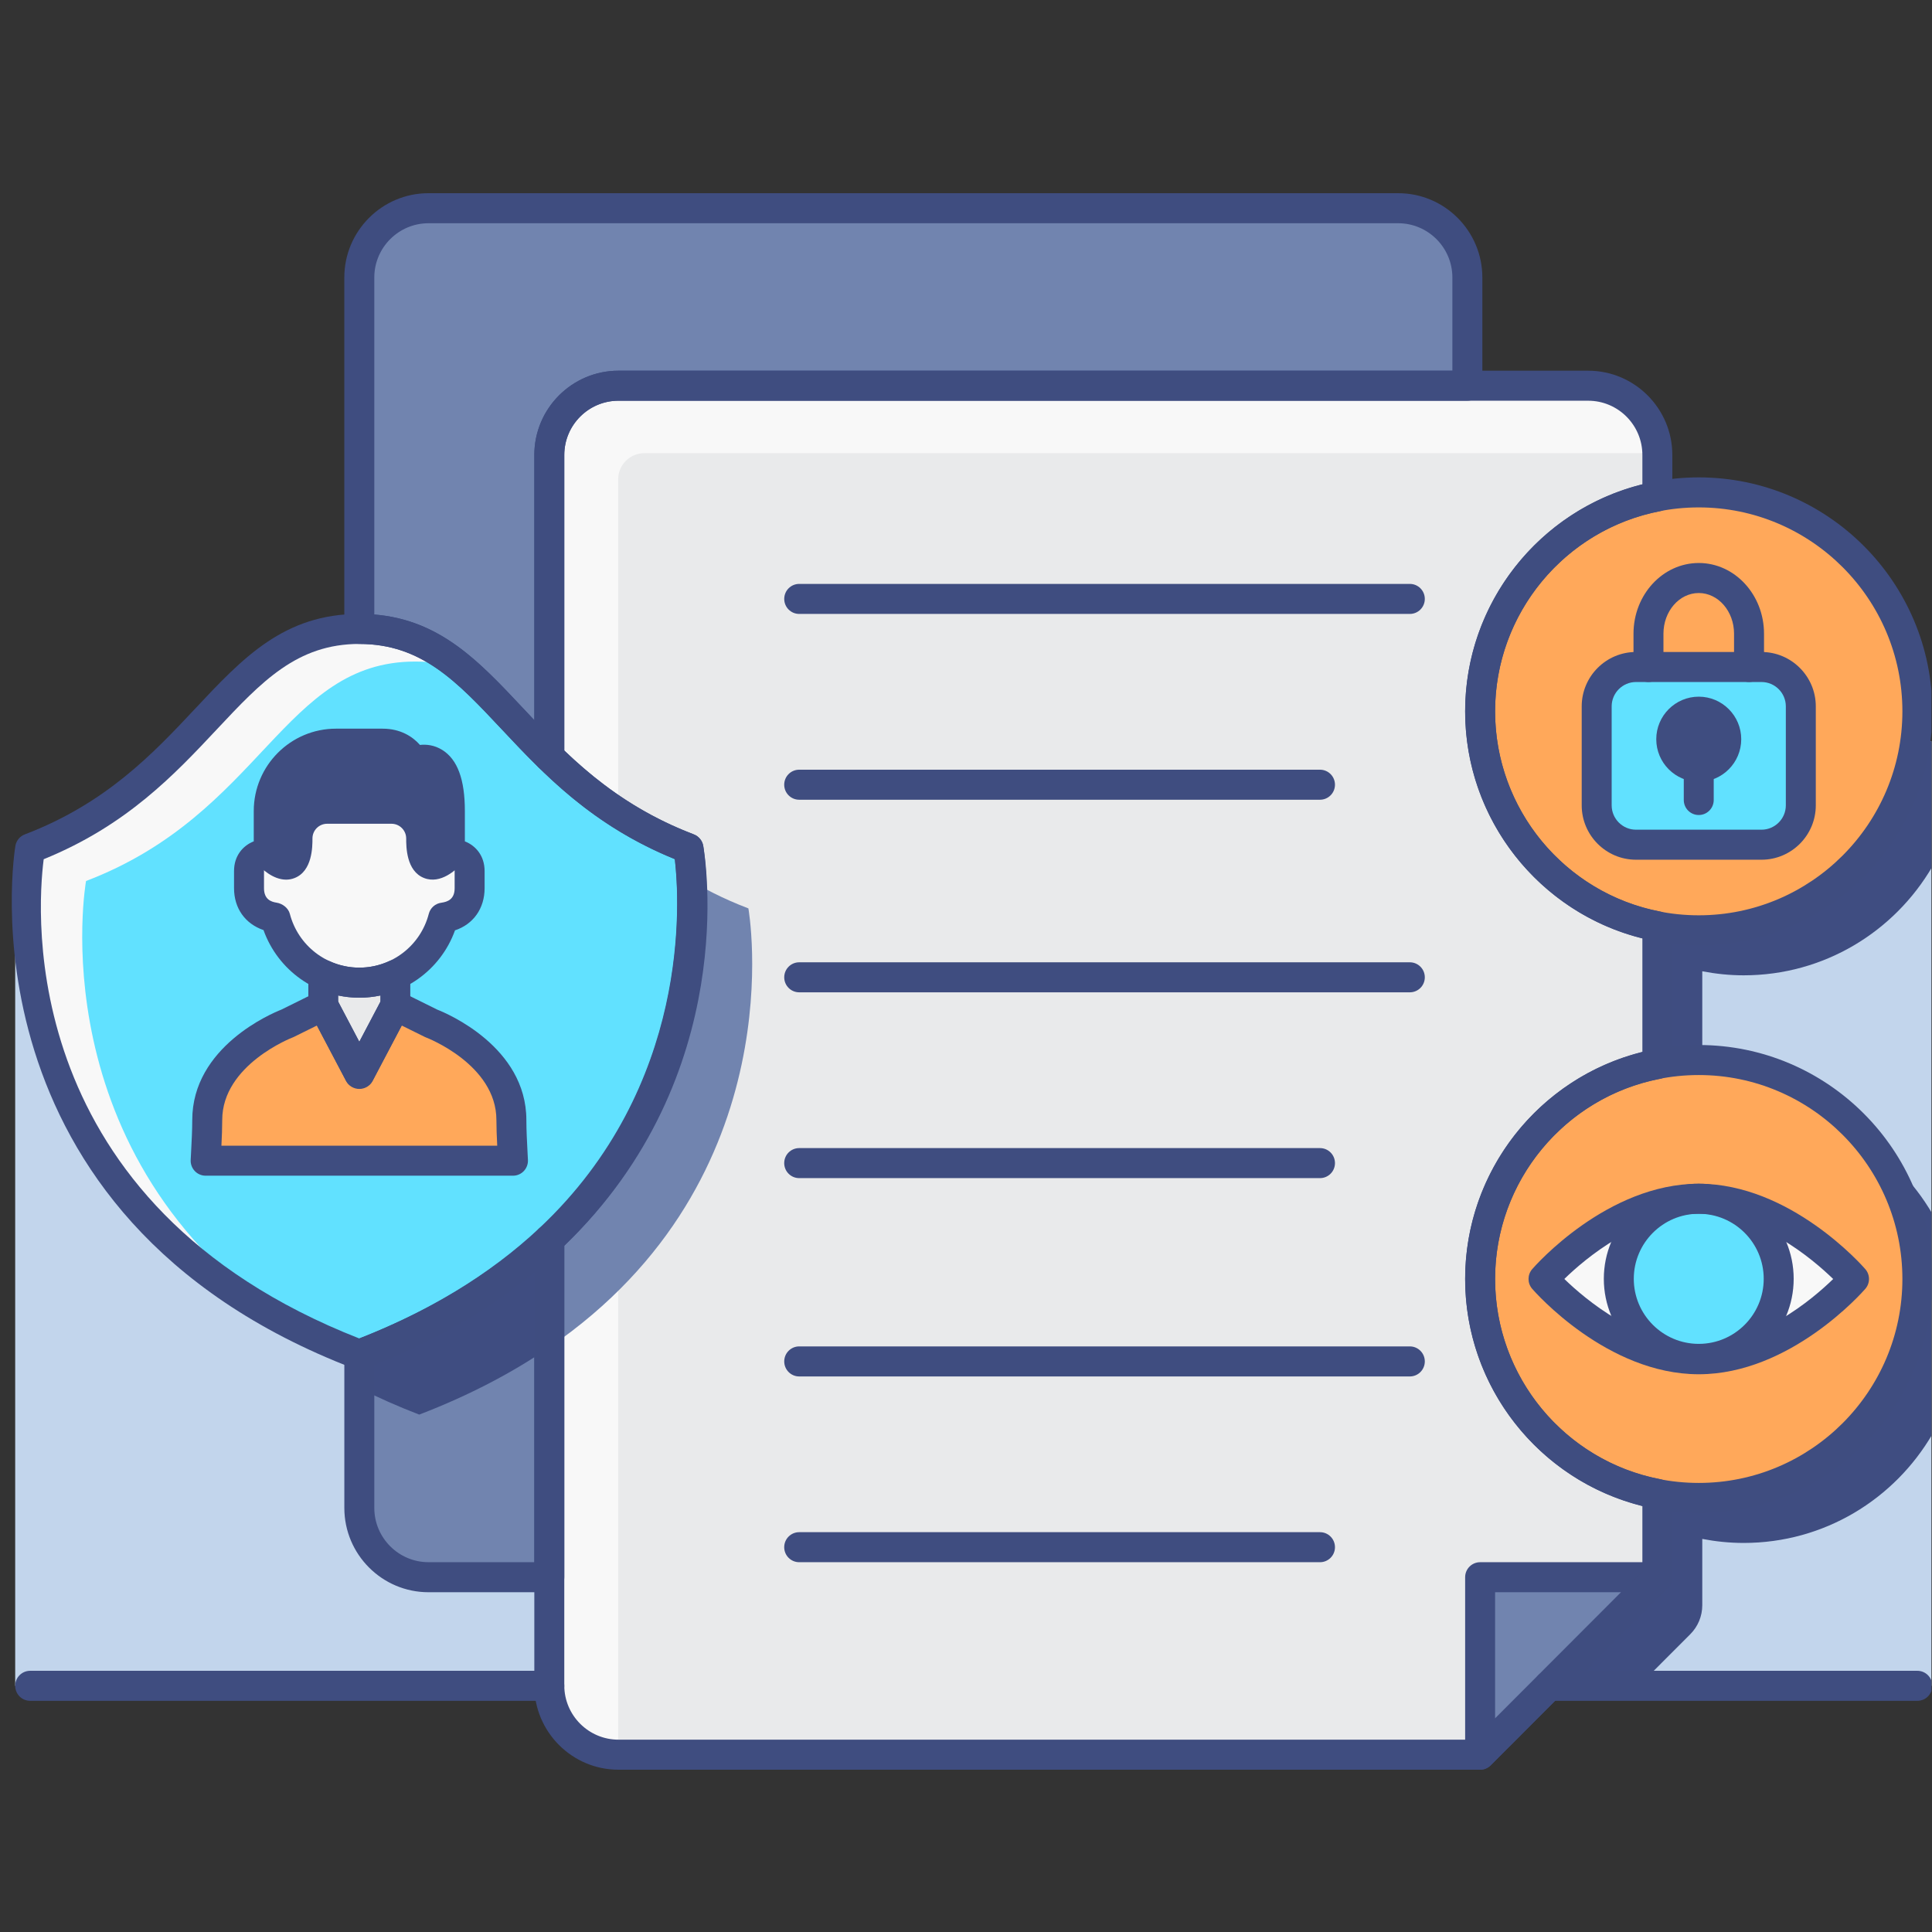 <svg xmlns="http://www.w3.org/2000/svg" xmlns:xlink="http://www.w3.org/1999/xlink" width="500" zoomAndPan="magnify" viewBox="0 0 375 375" height="500" preserveAspectRatio="xMidYMid meet" version="1.0"><rect x="0" y="0" width="375" height="375" fill="#333333" stroke="none"/><defs><clipPath id="4d7788e0f1"><path d="M 2 143 L 374.891 143 L 374.891 328 L 2 328 Z M 2 143 " clip-rule="nonzero"/></clipPath><clipPath id="6f5823581a"><path d="M 115 143 L 374.891 143 L 374.891 328 L 115 328 Z M 115 143 " clip-rule="nonzero"/></clipPath><clipPath id="e0da0ba835"><path d="M 284 303 L 325 303 L 325 343.5 L 284 343.5 Z M 284 303 " clip-rule="nonzero"/></clipPath><clipPath id="593e952931"><path d="M 103 71 L 325 71 L 325 343.5 L 103 343.5 Z M 103 71 " clip-rule="nonzero"/></clipPath><clipPath id="0486398d5f"><path d="M 66 37.5 L 288 37.5 L 288 150 L 66 150 Z M 66 37.5 " clip-rule="nonzero"/></clipPath><clipPath id="bc7ed4728e"><path d="M 284 202 L 374.891 202 L 374.891 294 L 284 294 Z M 284 202 " clip-rule="nonzero"/></clipPath><clipPath id="645ab442c7"><path d="M 284 92 L 374.891 92 L 374.891 184 L 284 184 Z M 284 92 " clip-rule="nonzero"/></clipPath><clipPath id="b96d2c1172"><path d="M 297 324 L 374.891 324 L 374.891 331 L 297 331 Z M 297 324 " clip-rule="nonzero"/></clipPath></defs><g clip-path="url(#4d7788e0f1)"><path fill="#c2d5ec" d="M 375.066 143.879 L 69.746 143.879 L 2.949 170.152 L 2.949 327.215 L 375.066 327.215 Z M 375.066 143.879 " fill-opacity="1" fill-rule="nonzero"/></g><g clip-path="url(#6f5823581a)"><path fill="#3f4d81" d="M 338.445 189.309 C 354.082 189.309 367.703 180.816 375.066 168.207 L 375.066 143.879 L 115.344 143.879 L 115.344 327.215 L 318.082 327.215 L 328.086 317.195 C 329.574 315.707 330.41 313.688 330.41 311.578 L 330.41 298.703 C 333.016 299.203 335.699 299.484 338.445 299.484 C 354.082 299.484 367.703 290.992 375.066 278.387 L 375.066 235.586 C 367.703 222.98 354.082 214.488 338.445 214.488 C 335.699 214.488 333.016 214.77 330.41 215.27 L 330.41 188.523 C 333.016 189.023 335.699 189.309 338.445 189.309 Z M 338.445 189.309 " fill-opacity="1" fill-rule="nonzero"/></g><path fill="#e9eaeb" d="M 308.262 74.867 L 120.047 74.867 C 112.629 74.867 106.621 80.887 106.621 88.312 L 106.621 327.141 C 106.621 334.566 112.629 340.586 120.047 340.586 L 287.293 340.586 L 321.688 306.133 L 321.688 88.312 C 321.688 80.887 315.68 74.867 308.262 74.867 Z M 308.262 74.867 " fill-opacity="1" fill-rule="nonzero"/><path fill="#f8f8f8" d="M 321.664 87.961 L 125.078 87.961 C 122.258 87.961 119.988 90.23 119.988 93.055 L 119.988 340.227 C 119.988 340.344 119.988 340.461 120.02 340.578 C 112.605 340.547 106.617 334.551 106.617 327.125 L 106.617 88.312 C 106.617 80.887 112.633 74.859 120.047 74.859 L 308.262 74.859 C 315.555 74.859 321.488 80.684 321.664 87.961 Z M 321.664 87.961 " fill-opacity="1" fill-rule="nonzero"/><path fill="#7184af" d="M 106.621 146.477 L 106.621 261.527 C 154.633 228.703 145.262 176.32 145.262 176.32 C 125.758 168.883 116.082 156.102 106.621 146.477 Z M 106.621 146.477 " fill-opacity="1" fill-rule="nonzero"/><path fill="#7184af" d="M 287.293 340.586 L 287.293 306.133 L 321.688 306.133 Z M 287.293 340.586 " fill-opacity="1" fill-rule="nonzero"/><path fill="#7184af" d="M 106.621 88.312 C 106.621 80.887 112.629 74.867 120.047 74.867 L 284.812 74.867 L 284.812 53.863 C 284.812 46.438 278.801 40.418 271.387 40.418 L 83.172 40.418 C 75.758 40.418 69.746 46.438 69.746 53.863 L 69.746 292.688 C 69.746 300.113 75.758 306.137 83.172 306.137 L 106.621 306.137 Z M 106.621 88.312 " fill-opacity="1" fill-rule="nonzero"/><path fill="#3f4d81" d="M 69.742 136.145 L 69.742 269.449 C 73.383 271.254 77.223 272.984 81.371 274.574 C 91.191 270.809 99.523 266.379 106.621 261.527 L 106.621 146.477 C 99.465 139.199 92.438 133.723 81.371 133.723 C 76.934 133.723 73.152 134.617 69.742 136.145 Z M 69.742 136.145 " fill-opacity="1" fill-rule="nonzero"/><path fill="#61e1ff" d="M 133.633 164.676 C 99.383 151.613 95.449 122.074 69.742 122.074 C 44.039 122.074 40.105 151.609 5.855 164.676 C 5.855 164.676 -6.52 233.699 69.746 262.926 C 146.008 233.699 133.633 164.676 133.633 164.676 Z M 133.633 164.676 " fill-opacity="1" fill-rule="nonzero"/><path fill="#f8f8f8" d="M 69.754 122.086 C 78.039 122.086 84.086 125.172 89.582 129.773 C 86.879 128.902 83.91 128.406 80.602 128.406 C 54.902 128.406 50.945 157.93 16.699 171.004 C 16.699 171.004 7.137 224.406 56.703 257.133 C -5.051 225.48 5.855 164.684 5.855 164.684 C 40.102 151.613 44.055 122.086 69.754 122.086 Z M 69.754 122.086 " fill-opacity="1" fill-rule="nonzero"/><path fill="#f8f8f8" d="M 133.801 165.879 C 131.824 164.773 129.992 163.582 128.246 162.355 C 129.961 163.203 131.734 163.957 133.625 164.684 C 133.625 164.684 133.715 165.094 133.801 165.879 Z M 133.801 165.879 " fill-opacity="1" fill-rule="nonzero"/><path fill="#e9eaeb" d="M 62.758 189.207 L 62.758 195.188 L 69.746 208.453 L 76.734 195.188 L 76.734 189.207 C 74.602 190.184 72.242 190.738 69.746 190.738 C 67.25 190.738 64.891 190.184 62.758 189.207 Z M 62.758 189.207 " fill-opacity="1" fill-rule="nonzero"/><path fill="#ffa85a" d="M 99.262 217.395 C 99.262 204.461 83.711 198.637 83.711 198.637 L 76.73 195.184 L 69.746 208.453 L 69.75 208.453 L 69.746 208.457 L 69.742 208.453 L 69.746 208.453 L 62.758 195.188 L 55.777 198.641 C 55.777 198.641 40.227 204.465 40.227 217.398 C 40.227 219.73 40.062 222.43 39.914 225.289 L 99.57 225.289 C 99.426 222.426 99.262 219.727 99.262 217.395 Z M 99.262 217.395 " fill-opacity="1" fill-rule="nonzero"/><path fill="#3f4d80" d="M 57.742 162.746 C 57.742 159.562 60.316 156.984 63.492 156.984 L 75.992 156.984 C 79.172 156.984 81.746 159.562 81.746 162.746 C 81.746 171.953 87.324 165.809 87.324 165.809 L 87.324 157.422 C 87.324 144.348 80.238 147.91 80.238 147.91 C 80.238 147.91 78.801 144.348 74.277 144.348 L 65.211 144.348 C 58.008 144.348 52.164 150.203 52.164 157.418 L 52.164 165.809 C 52.164 165.809 57.742 171.953 57.742 162.746 Z M 57.742 162.746 " fill-opacity="1" fill-rule="nonzero"/><path fill="#f8f8f8" d="M 87.867 165.762 C 87.68 165.762 87.504 165.781 87.324 165.805 C 87.324 165.805 81.746 171.949 81.746 162.742 C 81.746 159.559 79.172 156.98 75.992 156.98 L 63.492 156.98 C 60.316 156.98 57.742 159.559 57.742 162.742 C 57.742 171.949 52.164 165.805 52.164 165.805 C 51.988 165.777 51.809 165.762 51.621 165.762 C 51.621 165.762 48.336 165.762 48.336 169.07 L 48.336 172.395 C 48.336 175.105 49.809 177.562 53.246 178.086 C 53.316 178.098 53.379 178.102 53.445 178.105 C 55.332 185.367 61.902 190.734 69.742 190.734 C 77.582 190.734 84.156 185.367 86.039 178.105 C 86.109 178.098 86.164 178.094 86.238 178.086 C 89.68 177.562 91.152 175.105 91.152 172.395 L 91.152 169.07 C 91.156 165.762 87.867 165.762 87.867 165.762 Z M 87.867 165.762 " fill-opacity="1" fill-rule="nonzero"/><path fill="#ffa85a" d="M 372.156 248.254 C 372.156 249.645 372.09 251.031 371.953 252.418 C 371.816 253.805 371.613 255.18 371.344 256.543 C 371.07 257.91 370.734 259.258 370.332 260.59 C 369.926 261.922 369.461 263.23 368.926 264.516 C 368.395 265.801 367.801 267.059 367.148 268.285 C 366.492 269.516 365.777 270.707 365.008 271.863 C 364.234 273.02 363.406 274.137 362.527 275.215 C 361.645 276.289 360.711 277.32 359.73 278.305 C 358.746 279.289 357.719 280.223 356.645 281.105 C 355.57 281.988 354.453 282.816 353.301 283.59 C 352.145 284.363 350.953 285.078 349.727 285.734 C 348.5 286.391 347.246 286.984 345.961 287.516 C 344.68 288.051 343.371 288.516 342.043 288.922 C 340.711 289.324 339.367 289.664 338.004 289.934 C 336.641 290.207 335.266 290.41 333.883 290.547 C 332.5 290.684 331.113 290.75 329.723 290.75 C 328.336 290.75 326.949 290.684 325.566 290.547 C 324.184 290.41 322.809 290.207 321.445 289.934 C 320.082 289.664 318.738 289.324 317.406 288.922 C 316.078 288.516 314.77 288.051 313.484 287.516 C 312.203 286.984 310.945 286.391 309.723 285.734 C 308.496 285.078 307.305 284.363 306.148 283.59 C 304.992 282.816 303.879 281.988 302.805 281.105 C 301.73 280.223 300.703 279.289 299.719 278.305 C 298.738 277.32 297.805 276.289 296.922 275.215 C 296.043 274.137 295.215 273.02 294.441 271.863 C 293.672 270.707 292.957 269.516 292.301 268.285 C 291.645 267.059 291.055 265.801 290.52 264.516 C 289.988 263.23 289.523 261.922 289.117 260.59 C 288.715 259.258 288.379 257.91 288.105 256.543 C 287.836 255.18 287.633 253.805 287.496 252.418 C 287.359 251.031 287.293 249.645 287.293 248.254 C 287.293 246.859 287.359 245.473 287.496 244.086 C 287.633 242.703 287.836 241.328 288.105 239.961 C 288.379 238.598 288.715 237.246 289.117 235.914 C 289.523 234.582 289.988 233.273 290.52 231.988 C 291.055 230.703 291.645 229.445 292.301 228.219 C 292.957 226.992 293.672 225.797 294.441 224.641 C 295.215 223.484 296.043 222.367 296.922 221.293 C 297.805 220.215 298.738 219.184 299.719 218.199 C 300.703 217.219 301.73 216.285 302.805 215.398 C 303.879 214.516 304.992 213.688 306.148 212.914 C 307.305 212.141 308.496 211.43 309.723 210.773 C 310.945 210.117 312.203 209.52 313.484 208.988 C 314.77 208.457 316.078 207.988 317.406 207.582 C 318.738 207.18 320.082 206.84 321.445 206.57 C 322.809 206.297 324.184 206.094 325.566 205.957 C 326.949 205.82 328.336 205.754 329.723 205.754 C 331.113 205.754 332.5 205.82 333.883 205.957 C 335.266 206.094 336.641 206.297 338.004 206.57 C 339.367 206.84 340.711 207.18 342.043 207.582 C 343.371 207.988 344.68 208.457 345.961 208.988 C 347.246 209.52 348.5 210.117 349.727 210.773 C 350.953 211.426 352.145 212.141 353.301 212.914 C 354.453 213.688 355.57 214.516 356.645 215.398 C 357.719 216.281 358.746 217.219 359.73 218.199 C 360.711 219.184 361.645 220.215 362.527 221.293 C 363.406 222.367 364.234 223.484 365.008 224.641 C 365.777 225.797 366.492 226.992 367.148 228.219 C 367.801 229.445 368.395 230.703 368.926 231.988 C 369.461 233.273 369.926 234.582 370.332 235.914 C 370.734 237.246 371.07 238.598 371.344 239.961 C 371.613 241.328 371.816 242.703 371.953 244.086 C 372.09 245.473 372.156 246.859 372.156 248.254 Z M 372.156 248.254 " fill-opacity="1" fill-rule="nonzero"/><path fill="#f8f8f8" d="M 329.723 232.676 C 313.082 232.676 299.59 248.254 299.59 248.254 C 299.59 248.254 313.082 263.828 329.723 263.828 C 346.367 263.828 359.859 248.254 359.859 248.254 C 359.859 248.254 346.367 232.676 329.723 232.676 Z M 329.723 232.676 " fill-opacity="1" fill-rule="nonzero"/><path fill="#61e1ff" d="M 345.098 248.109 C 345.098 249.129 344.996 250.141 344.797 251.141 C 344.598 252.141 344.305 253.113 343.914 254.059 C 343.523 255 343.047 255.895 342.48 256.746 C 341.914 257.594 341.27 258.379 340.551 259.098 C 339.832 259.82 339.047 260.465 338.199 261.031 C 337.352 261.598 336.457 262.078 335.516 262.469 C 334.574 262.859 333.605 263.152 332.605 263.352 C 331.605 263.551 330.598 263.652 329.578 263.652 C 328.559 263.652 327.551 263.551 326.551 263.352 C 325.551 263.152 324.582 262.859 323.641 262.469 C 322.699 262.078 321.805 261.598 320.957 261.031 C 320.109 260.465 319.328 259.82 318.605 259.098 C 317.887 258.379 317.242 257.594 316.676 256.746 C 316.109 255.895 315.633 255 315.242 254.059 C 314.852 253.113 314.559 252.141 314.359 251.141 C 314.16 250.141 314.062 249.129 314.062 248.109 C 314.062 247.09 314.16 246.078 314.359 245.078 C 314.559 244.078 314.852 243.105 315.242 242.16 C 315.633 241.219 316.109 240.324 316.676 239.477 C 317.242 238.625 317.887 237.84 318.605 237.121 C 319.328 236.398 320.109 235.754 320.957 235.188 C 321.805 234.621 322.699 234.141 323.641 233.75 C 324.582 233.359 325.551 233.066 326.551 232.867 C 327.551 232.668 328.559 232.566 329.578 232.566 C 330.598 232.566 331.605 232.668 332.605 232.867 C 333.605 233.066 334.574 233.359 335.516 233.75 C 336.457 234.141 337.352 234.621 338.199 235.188 C 339.047 235.754 339.832 236.398 340.551 237.121 C 341.27 237.84 341.914 238.625 342.48 239.477 C 343.047 240.324 343.523 241.219 343.914 242.16 C 344.305 243.105 344.598 244.078 344.797 245.078 C 344.996 246.078 345.098 247.09 345.098 248.109 Z M 345.098 248.109 " fill-opacity="1" fill-rule="nonzero"/><path fill="#ffa85a" d="M 372.156 138.07 C 372.156 139.465 372.09 140.852 371.953 142.238 C 371.816 143.621 371.613 144.996 371.344 146.363 C 371.07 147.727 370.734 149.078 370.332 150.41 C 369.926 151.742 369.461 153.051 368.926 154.336 C 368.395 155.621 367.801 156.879 367.148 158.105 C 366.492 159.332 365.777 160.527 365.008 161.684 C 364.234 162.84 363.406 163.957 362.527 165.031 C 361.645 166.109 360.711 167.141 359.73 168.125 C 358.746 169.109 357.719 170.043 356.645 170.926 C 355.57 171.809 354.453 172.637 353.301 173.41 C 352.145 174.184 350.953 174.898 349.727 175.555 C 348.5 176.207 347.246 176.805 345.961 177.336 C 344.68 177.867 343.371 178.336 342.043 178.742 C 340.711 179.145 339.367 179.484 338.004 179.754 C 336.641 180.027 335.266 180.23 333.883 180.367 C 332.5 180.504 331.113 180.57 329.723 180.57 C 328.336 180.57 326.949 180.504 325.566 180.367 C 324.184 180.23 322.809 180.027 321.445 179.754 C 320.082 179.484 318.738 179.145 317.406 178.742 C 316.078 178.336 314.77 177.867 313.484 177.336 C 312.203 176.805 310.945 176.207 309.723 175.555 C 308.496 174.898 307.305 174.184 306.148 173.41 C 304.992 172.637 303.879 171.809 302.805 170.926 C 301.73 170.043 300.703 169.109 299.719 168.125 C 298.738 167.141 297.805 166.109 296.922 165.031 C 296.043 163.957 295.215 162.84 294.441 161.684 C 293.672 160.527 292.957 159.332 292.301 158.105 C 291.645 156.879 291.055 155.621 290.52 154.336 C 289.988 153.051 289.523 151.742 289.117 150.41 C 288.715 149.078 288.379 147.727 288.105 146.363 C 287.836 144.996 287.633 143.621 287.496 142.238 C 287.359 140.852 287.293 139.465 287.293 138.07 C 287.293 136.68 287.359 135.293 287.496 133.906 C 287.633 132.52 287.836 131.145 288.105 129.781 C 288.379 128.414 288.715 127.066 289.117 125.734 C 289.523 124.402 289.988 123.094 290.52 121.809 C 291.055 120.523 291.645 119.266 292.301 118.039 C 292.957 116.809 293.672 115.617 294.441 114.461 C 295.215 113.305 296.043 112.188 296.922 111.109 C 297.805 110.035 298.738 109.004 299.719 108.02 C 300.703 107.035 301.73 106.102 302.805 105.219 C 303.879 104.336 304.992 103.508 306.148 102.734 C 307.305 101.961 308.496 101.246 309.723 100.59 C 310.945 99.934 312.203 99.34 313.484 98.809 C 314.77 98.273 316.078 97.809 317.406 97.402 C 318.738 97 320.082 96.66 321.445 96.391 C 322.809 96.117 324.184 95.914 325.566 95.777 C 326.949 95.641 328.336 95.574 329.723 95.574 C 331.113 95.574 332.5 95.641 333.883 95.777 C 335.266 95.914 336.641 96.117 338.004 96.391 C 339.367 96.66 340.711 97 342.043 97.402 C 343.371 97.809 344.68 98.273 345.961 98.809 C 347.246 99.34 348.5 99.934 349.727 100.59 C 350.953 101.246 352.145 101.961 353.301 102.734 C 354.453 103.508 355.57 104.336 356.645 105.219 C 357.719 106.102 358.746 107.035 359.73 108.02 C 360.711 109.004 361.645 110.035 362.527 111.109 C 363.406 112.188 364.234 113.305 365.008 114.461 C 365.777 115.617 366.492 116.809 367.148 118.039 C 367.801 119.266 368.395 120.523 368.926 121.809 C 369.461 123.094 369.926 124.402 370.332 125.734 C 370.734 127.066 371.07 128.414 371.344 129.781 C 371.613 131.145 371.816 132.52 371.953 133.906 C 372.09 135.293 372.156 136.68 372.156 138.07 Z M 372.156 138.07 " fill-opacity="1" fill-rule="nonzero"/><path fill="#61e1ff" d="M 317.547 163.953 L 341.902 163.953 C 346.113 163.953 349.535 160.531 349.535 156.309 L 349.535 137.105 C 349.535 132.883 346.117 129.465 341.902 129.465 L 317.547 129.465 C 313.332 129.465 309.914 132.883 309.914 137.105 L 309.914 156.309 C 309.918 160.531 313.332 163.953 317.547 163.953 Z M 317.547 163.953 " fill-opacity="1" fill-rule="nonzero"/><path fill="#3f4d80" d="M 335.066 143.484 C 335.066 143.836 335.031 144.184 334.965 144.527 C 334.895 144.871 334.793 145.203 334.66 145.527 C 334.523 145.852 334.359 146.16 334.164 146.453 C 333.969 146.746 333.75 147.016 333.5 147.262 C 333.254 147.512 332.984 147.734 332.691 147.93 C 332.398 148.121 332.094 148.289 331.77 148.422 C 331.445 148.555 331.109 148.656 330.766 148.727 C 330.422 148.793 330.074 148.828 329.723 148.828 C 329.375 148.828 329.027 148.793 328.684 148.727 C 328.34 148.656 328.004 148.555 327.68 148.422 C 327.355 148.289 327.047 148.121 326.758 147.93 C 326.465 147.734 326.195 147.512 325.949 147.262 C 325.699 147.016 325.477 146.746 325.281 146.453 C 325.09 146.16 324.922 145.852 324.789 145.527 C 324.656 145.203 324.555 144.871 324.484 144.527 C 324.418 144.184 324.383 143.836 324.383 143.484 C 324.383 143.133 324.418 142.785 324.484 142.441 C 324.555 142.098 324.656 141.762 324.789 141.438 C 324.922 141.113 325.09 140.805 325.281 140.516 C 325.477 140.223 325.699 139.953 325.949 139.703 C 326.195 139.457 326.465 139.234 326.758 139.039 C 327.047 138.844 327.355 138.68 327.68 138.547 C 328.004 138.41 328.34 138.309 328.684 138.242 C 329.027 138.172 329.375 138.141 329.723 138.141 C 330.074 138.141 330.422 138.172 330.766 138.242 C 331.109 138.309 331.445 138.41 331.77 138.547 C 332.094 138.68 332.398 138.844 332.691 139.039 C 332.984 139.234 333.254 139.457 333.5 139.703 C 333.75 139.953 333.969 140.223 334.164 140.516 C 334.359 140.805 334.523 141.113 334.66 141.438 C 334.793 141.762 334.895 142.098 334.965 142.441 C 335.031 142.785 335.066 143.133 335.066 143.484 Z M 335.066 143.484 " fill-opacity="1" fill-rule="nonzero"/><path fill="#3f4d80" d="M 273.648 267.168 L 155.125 267.168 C 153.52 267.168 152.219 265.863 152.219 264.25 C 152.219 262.641 153.52 261.336 155.125 261.336 L 273.648 261.336 C 275.254 261.336 276.555 262.641 276.555 264.25 C 276.555 265.863 275.254 267.168 273.648 267.168 Z M 273.648 267.168 " fill-opacity="1" fill-rule="nonzero"/><path fill="#3f4d80" d="M 256.211 303.223 L 155.121 303.223 C 153.516 303.223 152.215 301.922 152.215 300.309 C 152.215 298.699 153.516 297.395 155.121 297.395 L 256.211 297.395 C 257.816 297.395 259.117 298.699 259.117 300.309 C 259.117 301.922 257.816 303.223 256.211 303.223 Z M 256.211 303.223 " fill-opacity="1" fill-rule="nonzero"/><path fill="#3f4d80" d="M 273.648 119.164 L 155.125 119.164 C 153.52 119.164 152.219 117.863 152.219 116.25 C 152.219 114.637 153.52 113.336 155.125 113.336 L 273.648 113.336 C 275.254 113.336 276.555 114.637 276.555 116.25 C 276.555 117.863 275.254 119.164 273.648 119.164 Z M 273.648 119.164 " fill-opacity="1" fill-rule="nonzero"/><path fill="#3f4d80" d="M 256.211 155.227 L 155.121 155.227 C 153.516 155.227 152.215 153.922 152.215 152.312 C 152.215 150.699 153.516 149.398 155.121 149.398 L 256.211 149.398 C 257.816 149.398 259.117 150.699 259.117 152.312 C 259.117 153.922 257.816 155.227 256.211 155.227 Z M 256.211 155.227 " fill-opacity="1" fill-rule="nonzero"/><path fill="#3f4d80" d="M 273.648 192.609 L 155.125 192.609 C 153.52 192.609 152.219 191.309 152.219 189.695 C 152.219 188.086 153.52 186.781 155.125 186.781 L 273.648 186.781 C 275.254 186.781 276.555 188.086 276.555 189.695 C 276.555 191.309 275.254 192.609 273.648 192.609 Z M 273.648 192.609 " fill-opacity="1" fill-rule="nonzero"/><path fill="#3f4d80" d="M 256.211 228.672 L 155.121 228.672 C 153.516 228.672 152.215 227.367 152.215 225.758 C 152.215 224.145 153.516 222.844 155.121 222.844 L 256.211 222.844 C 257.816 222.844 259.117 224.145 259.117 225.758 C 259.117 227.367 257.816 228.672 256.211 228.672 Z M 256.211 228.672 " fill-opacity="1" fill-rule="nonzero"/><g clip-path="url(#e0da0ba835)"><path fill="#3f4d80" d="M 287.293 343.5 C 286.914 343.5 286.535 343.43 286.18 343.277 C 285.094 342.828 284.383 341.762 284.383 340.586 L 284.383 306.137 C 284.383 304.523 285.688 303.223 287.293 303.223 L 321.688 303.223 C 322.867 303.223 323.926 303.934 324.375 305.02 C 324.824 306.109 324.574 307.367 323.742 308.195 L 289.344 342.645 C 288.789 343.203 288.047 343.5 287.293 343.5 Z M 290.199 309.051 L 290.199 333.555 L 314.668 309.051 Z M 290.199 309.051 " fill-opacity="1" fill-rule="nonzero"/></g><g clip-path="url(#593e952931)"><path fill="#3f4d80" d="M 287.293 343.5 L 120.047 343.5 C 111.039 343.5 103.711 336.16 103.711 327.141 L 103.711 240.559 C 103.711 239.75 104.047 238.98 104.637 238.43 C 134.176 210.762 131.898 174.68 130.984 166.762 C 118.57 161.711 110.387 154.656 104.594 149 C 104.031 148.453 103.711 147.699 103.711 146.91 L 103.711 88.312 C 103.711 79.289 111.039 71.953 120.047 71.953 L 308.262 71.953 C 317.27 71.953 324.598 79.293 324.598 88.312 L 324.598 96.359 C 324.598 97.754 323.609 98.961 322.238 99.223 C 303.672 102.789 290.199 119.129 290.199 138.07 C 290.199 157.02 303.676 173.359 322.238 176.926 C 323.609 177.191 324.598 178.391 324.598 179.785 L 324.598 206.539 C 324.598 207.934 323.609 209.137 322.238 209.398 C 303.672 212.965 290.199 229.305 290.199 248.25 C 290.199 267.195 303.672 283.535 322.238 287.102 C 323.605 287.367 324.594 288.57 324.594 289.965 L 324.594 306.133 C 324.594 306.91 324.289 307.648 323.742 308.195 L 289.344 342.645 C 288.801 343.195 288.059 343.5 287.293 343.5 Z M 109.527 241.812 L 109.527 327.137 C 109.527 332.945 114.246 337.668 120.047 337.668 L 286.09 337.668 L 318.785 304.926 L 318.785 292.309 C 298.711 287.328 284.387 269.176 284.387 248.25 C 284.387 227.324 298.715 209.168 318.785 204.195 L 318.785 182.129 C 298.711 177.152 284.387 158.996 284.387 138.07 C 284.387 117.148 298.715 98.996 318.785 94.016 L 318.785 88.312 C 318.785 82.504 314.066 77.781 308.266 77.781 L 120.047 77.781 C 114.242 77.781 109.527 82.504 109.527 88.312 L 109.527 145.676 C 115.113 151.027 122.965 157.492 134.664 161.953 C 135.621 162.32 136.312 163.156 136.496 164.168 C 136.82 165.98 143.969 208.691 109.527 241.812 Z M 109.527 241.812 " fill-opacity="1" fill-rule="nonzero"/></g><g clip-path="url(#0486398d5f)"><path fill="#3f4d80" d="M 106.621 149.824 C 105.875 149.824 105.145 149.539 104.59 149 C 101.996 146.473 99.645 143.961 97.371 141.535 C 88.691 132.289 81.84 124.988 69.738 124.988 C 68.137 124.988 66.832 123.684 66.832 122.074 L 66.832 53.859 C 66.832 44.84 74.16 37.5 83.168 37.5 L 271.387 37.5 C 280.395 37.5 287.723 44.84 287.723 53.859 L 287.723 74.863 C 287.723 76.477 286.422 77.777 284.816 77.777 L 120.047 77.777 C 114.242 77.777 109.527 82.504 109.527 88.312 L 109.527 146.906 C 109.527 148.078 108.828 149.137 107.75 149.594 C 107.387 149.754 107 149.824 106.621 149.824 Z M 72.652 119.277 C 85.457 120.328 92.984 128.352 101.605 137.547 C 102.301 138.285 103.004 139.035 103.711 139.785 L 103.711 88.312 C 103.711 79.289 111.039 71.953 120.047 71.953 L 281.906 71.953 L 281.906 53.863 C 281.906 48.055 277.184 43.332 271.387 43.332 L 83.172 43.332 C 77.371 43.332 72.652 48.055 72.652 53.863 Z M 72.652 119.277 " fill-opacity="1" fill-rule="nonzero"/></g><path fill="#3f4d80" d="M 106.621 309.051 L 83.172 309.051 C 74.164 309.051 66.836 301.711 66.836 292.688 L 66.836 262.926 C 66.836 261.719 67.578 260.637 68.707 260.199 C 82.941 254.75 95.031 247.422 104.637 238.43 C 105.48 237.637 106.719 237.422 107.777 237.883 C 108.84 238.344 109.527 239.395 109.527 240.555 L 109.527 306.133 C 109.527 307.746 108.227 309.051 106.621 309.051 Z M 72.652 264.918 L 72.652 292.684 C 72.652 298.492 77.375 303.219 83.172 303.219 L 103.711 303.219 L 103.711 246.969 C 94.922 254.164 84.504 260.18 72.652 264.918 Z M 72.652 264.918 " fill-opacity="1" fill-rule="nonzero"/><path fill="#3f4d80" d="M 69.742 265.84 C 69.391 265.84 69.039 265.777 68.707 265.648 C -8.91 235.906 2.863 164.875 2.992 164.16 C 3.172 163.152 3.863 162.316 4.82 161.953 C 20.656 155.914 29.812 146.152 37.891 137.539 C 47.145 127.676 55.133 119.16 69.742 119.16 C 84.352 119.16 92.344 127.676 101.594 137.539 C 109.676 146.152 118.832 155.914 134.664 161.953 C 135.621 162.316 136.312 163.152 136.496 164.16 C 136.621 164.875 148.395 235.906 70.781 265.645 C 70.449 265.773 70.094 265.84 69.742 265.84 Z M 8.48 166.773 C 7.145 177.203 3.215 233.707 69.742 259.797 C 99.902 247.973 119.336 228.527 127.508 201.98 C 132.574 185.535 131.535 171.371 130.988 166.762 C 114.906 160.23 105.602 150.312 97.359 141.531 C 88.688 132.289 81.84 124.988 69.742 124.988 C 57.648 124.988 50.797 132.289 42.125 141.531 C 33.887 150.316 24.582 160.234 8.48 166.773 Z M 8.48 166.773 " fill-opacity="1" fill-rule="nonzero"/><path fill="#3f4d80" d="M 69.746 211.363 C 68.668 211.363 67.68 210.766 67.176 209.809 L 60.188 196.543 C 59.965 196.125 59.848 195.66 59.848 195.184 L 59.848 189.207 C 59.848 188.211 60.352 187.293 61.188 186.754 C 62.02 186.219 63.066 186.145 63.965 186.559 C 67.633 188.234 71.848 188.234 75.52 186.559 C 76.422 186.145 77.473 186.223 78.301 186.754 C 79.133 187.293 79.637 188.211 79.637 189.207 L 79.637 195.184 C 79.637 195.66 79.523 196.125 79.297 196.543 L 72.312 209.809 C 71.812 210.766 70.824 211.363 69.746 211.363 Z M 65.664 194.461 L 69.742 202.207 L 73.82 194.461 L 73.82 193.227 C 71.152 193.793 68.332 193.793 65.664 193.227 Z M 65.664 194.461 " fill-opacity="1" fill-rule="nonzero"/><path fill="#3f4d80" d="M 99.57 228.203 L 39.914 228.203 C 39.121 228.203 38.355 227.879 37.805 227.297 C 37.258 226.719 36.969 225.938 37.012 225.141 L 37.082 223.797 C 37.199 221.492 37.316 219.316 37.316 217.398 C 37.316 203.18 52.789 196.684 54.605 195.969 L 61.473 192.57 C 62.883 191.871 64.594 192.426 65.328 193.824 L 69.742 202.211 L 74.156 193.824 C 74.891 192.43 76.605 191.871 78.016 192.57 L 84.875 195.969 C 86.695 196.68 102.168 203.18 102.168 217.398 C 102.168 219.316 102.281 221.492 102.402 223.797 L 102.473 225.141 C 102.512 225.938 102.223 226.719 101.676 227.297 C 101.129 227.875 100.371 228.203 99.57 228.203 Z M 42.977 222.375 L 96.512 222.375 C 96.422 220.602 96.352 218.922 96.352 217.398 C 96.352 206.613 82.828 201.422 82.691 201.371 C 82.598 201.336 82.512 201.297 82.422 201.254 L 77.98 199.055 L 72.316 209.812 C 71.309 211.723 68.184 211.727 67.176 209.812 L 61.508 199.055 L 57.066 201.254 C 56.977 201.297 56.887 201.336 56.797 201.371 C 56.66 201.422 43.133 206.672 43.133 217.398 C 43.133 218.922 43.066 220.598 42.977 222.375 Z M 42.977 222.375 " fill-opacity="1" fill-rule="nonzero"/><path fill="#3f4d80" d="M 69.742 193.648 C 61.348 193.648 53.938 188.336 51.148 180.531 C 47.555 179.293 45.426 176.27 45.426 172.395 L 45.426 169.07 C 45.426 166.102 47.148 164.137 49.254 163.305 L 49.254 157.418 C 49.254 148.605 56.414 141.434 65.207 141.434 L 74.273 141.434 C 77.727 141.434 80.094 142.973 81.516 144.59 C 82.754 144.453 84.301 144.609 85.824 145.551 C 88.789 147.387 90.23 151.27 90.23 157.418 L 90.23 163.309 C 92.336 164.137 94.062 166.105 94.062 169.074 L 94.062 172.395 C 94.062 176.344 91.859 179.406 88.316 180.578 C 85.52 188.359 78.125 193.648 69.742 193.648 Z M 51.254 168.797 C 51.262 168.812 51.242 168.902 51.242 169.074 L 51.242 172.395 C 51.242 174.582 52.637 175.047 53.684 175.207 C 54.836 175.383 55.965 176.246 56.258 177.375 C 57.859 183.527 63.402 187.824 69.742 187.824 C 76.082 187.824 81.633 183.527 83.227 177.375 C 83.527 176.219 84.492 175.367 85.672 175.219 C 86.852 175.047 88.246 174.582 88.246 172.395 L 88.246 169.074 C 88.246 168.848 88.207 168.758 88.207 168.758 C 88.156 168.742 87.867 168.684 87.863 168.684 L 87.742 168.695 C 86.906 168.809 86.059 168.566 85.422 168.016 C 84.785 167.465 84.418 166.66 84.418 165.812 L 84.418 157.422 C 84.418 151.867 83.062 150.703 82.789 150.523 C 82.289 150.211 81.496 150.547 81.484 150.547 C 80.766 150.867 79.914 150.895 79.184 150.602 C 78.449 150.305 77.836 149.742 77.543 149.008 C 77.43 148.77 76.617 147.27 74.273 147.27 L 65.207 147.27 C 59.617 147.27 55.066 151.824 55.066 157.422 L 55.066 165.812 C 55.066 166.66 54.699 167.461 54.062 168.016 C 53.426 168.566 52.574 168.812 51.746 168.695 C 51.551 168.688 51.34 168.746 51.254 168.797 Z M 51.254 168.797 " fill-opacity="1" fill-rule="nonzero"/><path fill="#3f4d80" d="M 55.535 170.738 C 52.941 170.738 50.727 168.551 50.012 167.77 C 48.93 166.578 49.02 164.734 50.207 163.652 C 51.391 162.566 53.223 162.656 54.305 163.836 C 54.434 163.98 54.594 164.129 54.754 164.27 C 54.801 163.883 54.832 163.383 54.832 162.746 C 54.832 157.961 58.715 154.066 63.492 154.066 L 75.992 154.066 C 80.77 154.066 84.652 157.961 84.652 162.746 C 84.652 163.387 84.688 163.887 84.73 164.27 C 84.895 164.125 85.055 163.977 85.184 163.836 C 86.273 162.66 88.109 162.586 89.289 163.664 C 90.469 164.75 90.551 166.578 89.477 167.766 C 88.621 168.707 85.582 171.695 82.32 170.426 C 78.84 169.078 78.84 164.309 78.84 162.742 C 78.84 161.172 77.562 159.891 75.992 159.891 L 63.492 159.891 C 61.922 159.891 60.648 161.168 60.648 162.742 C 60.648 164.309 60.648 169.078 57.168 170.43 C 56.613 170.648 56.066 170.738 55.535 170.738 Z M 55.535 170.738 " fill-opacity="1" fill-rule="nonzero"/><g clip-path="url(#bc7ed4728e)"><path fill="#3f4d80" d="M 329.727 293.664 C 304.723 293.664 284.383 273.293 284.383 248.25 C 284.383 223.207 304.723 202.836 329.727 202.836 C 354.727 202.836 375.066 223.207 375.066 248.25 C 375.066 273.293 354.727 293.664 329.727 293.664 Z M 329.727 208.664 C 307.93 208.664 290.199 226.426 290.199 248.25 C 290.199 270.078 307.93 287.836 329.727 287.836 C 351.523 287.836 369.254 270.078 369.254 248.25 C 369.254 226.426 351.52 208.664 329.727 208.664 Z M 329.727 208.664 " fill-opacity="1" fill-rule="nonzero"/></g><path fill="#3f4d80" d="M 329.727 266.742 C 311.961 266.742 297.98 250.836 297.398 250.16 C 296.449 249.066 296.449 247.438 297.398 246.34 C 297.98 245.664 311.961 229.762 329.727 229.762 C 347.488 229.762 361.473 245.664 362.059 246.34 C 363.008 247.438 363.008 249.066 362.059 250.16 C 361.469 250.836 347.488 266.742 329.727 266.742 Z M 303.637 248.246 C 307.703 252.199 318.004 260.914 329.727 260.914 C 341.488 260.914 351.758 252.211 355.82 248.254 C 351.75 244.301 341.449 235.586 329.727 235.586 C 317.965 235.59 307.691 244.293 303.637 248.246 Z M 303.637 248.246 " fill-opacity="1" fill-rule="nonzero"/><path fill="#3f4d80" d="M 329.727 266.672 C 319.57 266.672 311.301 258.395 311.301 248.219 C 311.301 238.039 319.566 229.762 329.727 229.762 C 339.887 229.762 348.152 238.039 348.152 248.219 C 348.152 258.395 339.887 266.672 329.727 266.672 Z M 329.727 235.59 C 322.773 235.59 317.117 241.254 317.117 248.219 C 317.117 255.184 322.773 260.844 329.727 260.844 C 336.68 260.844 342.336 255.184 342.336 248.219 C 342.336 241.254 336.68 235.59 329.727 235.59 Z M 329.727 235.59 " fill-opacity="1" fill-rule="nonzero"/><g clip-path="url(#645ab442c7)"><path fill="#3f4d80" d="M 329.727 183.488 C 304.723 183.488 284.383 163.113 284.383 138.07 C 284.383 113.031 304.723 92.66 329.727 92.66 C 354.727 92.66 375.066 113.031 375.066 138.07 C 375.066 163.113 354.727 183.488 329.727 183.488 Z M 329.727 98.488 C 307.93 98.488 290.199 116.246 290.199 138.07 C 290.199 159.898 307.93 177.66 329.727 177.66 C 351.523 177.66 369.254 159.898 369.254 138.07 C 369.254 116.246 351.52 98.488 329.727 98.488 Z M 329.727 98.488 " fill-opacity="1" fill-rule="nonzero"/></g><path fill="#3f4d80" d="M 341.902 166.871 L 317.547 166.871 C 311.738 166.871 307.008 162.137 307.008 156.312 L 307.008 137.105 C 307.008 131.289 311.734 126.551 317.547 126.551 L 341.902 126.551 C 347.715 126.551 352.445 131.289 352.445 137.105 L 352.445 156.312 C 352.445 162.137 347.715 166.871 341.902 166.871 Z M 317.547 132.379 C 314.945 132.379 312.824 134.504 312.824 137.105 L 312.824 156.312 C 312.824 158.922 314.945 161.043 317.547 161.043 L 341.902 161.043 C 344.512 161.043 346.629 158.918 346.629 156.312 L 346.629 137.105 C 346.629 134.5 344.512 132.379 341.902 132.379 Z M 317.547 132.379 " fill-opacity="1" fill-rule="nonzero"/><path fill="#3f4d80" d="M 339.488 132.379 C 337.883 132.379 336.578 131.078 336.578 129.465 L 336.578 123 C 336.578 118.645 333.508 115.105 329.727 115.105 C 325.945 115.105 322.875 118.645 322.875 123 L 322.875 129.465 C 322.875 131.078 321.574 132.379 319.969 132.379 C 318.363 132.379 317.062 131.078 317.062 129.465 L 317.062 123 C 317.062 115.43 322.742 109.277 329.73 109.277 C 336.715 109.277 342.395 115.43 342.395 123 L 342.395 129.465 C 342.395 131.074 341.09 132.379 339.488 132.379 Z M 339.488 132.379 " fill-opacity="1" fill-rule="nonzero"/><path fill="#3f4d80" d="M 329.727 151.742 C 325.18 151.742 321.48 148.039 321.48 143.484 C 321.48 138.93 325.18 135.223 329.727 135.223 C 334.273 135.223 337.973 138.926 337.973 143.484 C 337.969 148.039 334.273 151.742 329.727 151.742 Z M 329.727 141.051 C 328.387 141.051 327.297 142.145 327.297 143.484 C 327.297 144.824 328.387 145.914 329.727 145.914 C 331.066 145.914 332.156 144.824 332.156 143.484 C 332.156 142.145 331.066 141.051 329.727 141.051 Z M 329.727 141.051 " fill-opacity="1" fill-rule="nonzero"/><path fill="#3f4d80" d="M 329.727 158.195 C 328.121 158.195 326.82 156.891 326.82 155.281 L 326.82 148.828 C 326.82 147.219 328.121 145.914 329.727 145.914 C 331.332 145.914 332.633 147.219 332.633 148.828 L 332.633 155.281 C 332.633 156.891 331.332 158.195 329.727 158.195 Z M 329.727 158.195 " fill-opacity="1" fill-rule="nonzero"/><g clip-path="url(#b96d2c1172)"><path fill="#3f4d80" d="M 372.16 330.129 L 300.637 330.129 C 299.035 330.129 297.73 328.828 297.73 327.215 C 297.73 325.602 299.035 324.301 300.637 324.301 L 372.156 324.301 C 373.762 324.301 375.062 325.602 375.062 327.215 C 375.062 328.828 373.766 330.129 372.16 330.129 Z M 372.16 330.129 " fill-opacity="1" fill-rule="nonzero"/></g><path fill="#3f4d80" d="M 106.621 330.129 L 5.855 330.129 C 4.25 330.129 2.949 328.828 2.949 327.215 C 2.949 325.602 4.25 324.301 5.855 324.301 L 106.621 324.301 C 108.223 324.301 109.527 325.602 109.527 327.215 C 109.527 328.828 108.227 330.129 106.621 330.129 Z M 106.621 330.129 " fill-opacity="1" fill-rule="nonzero"/></svg>